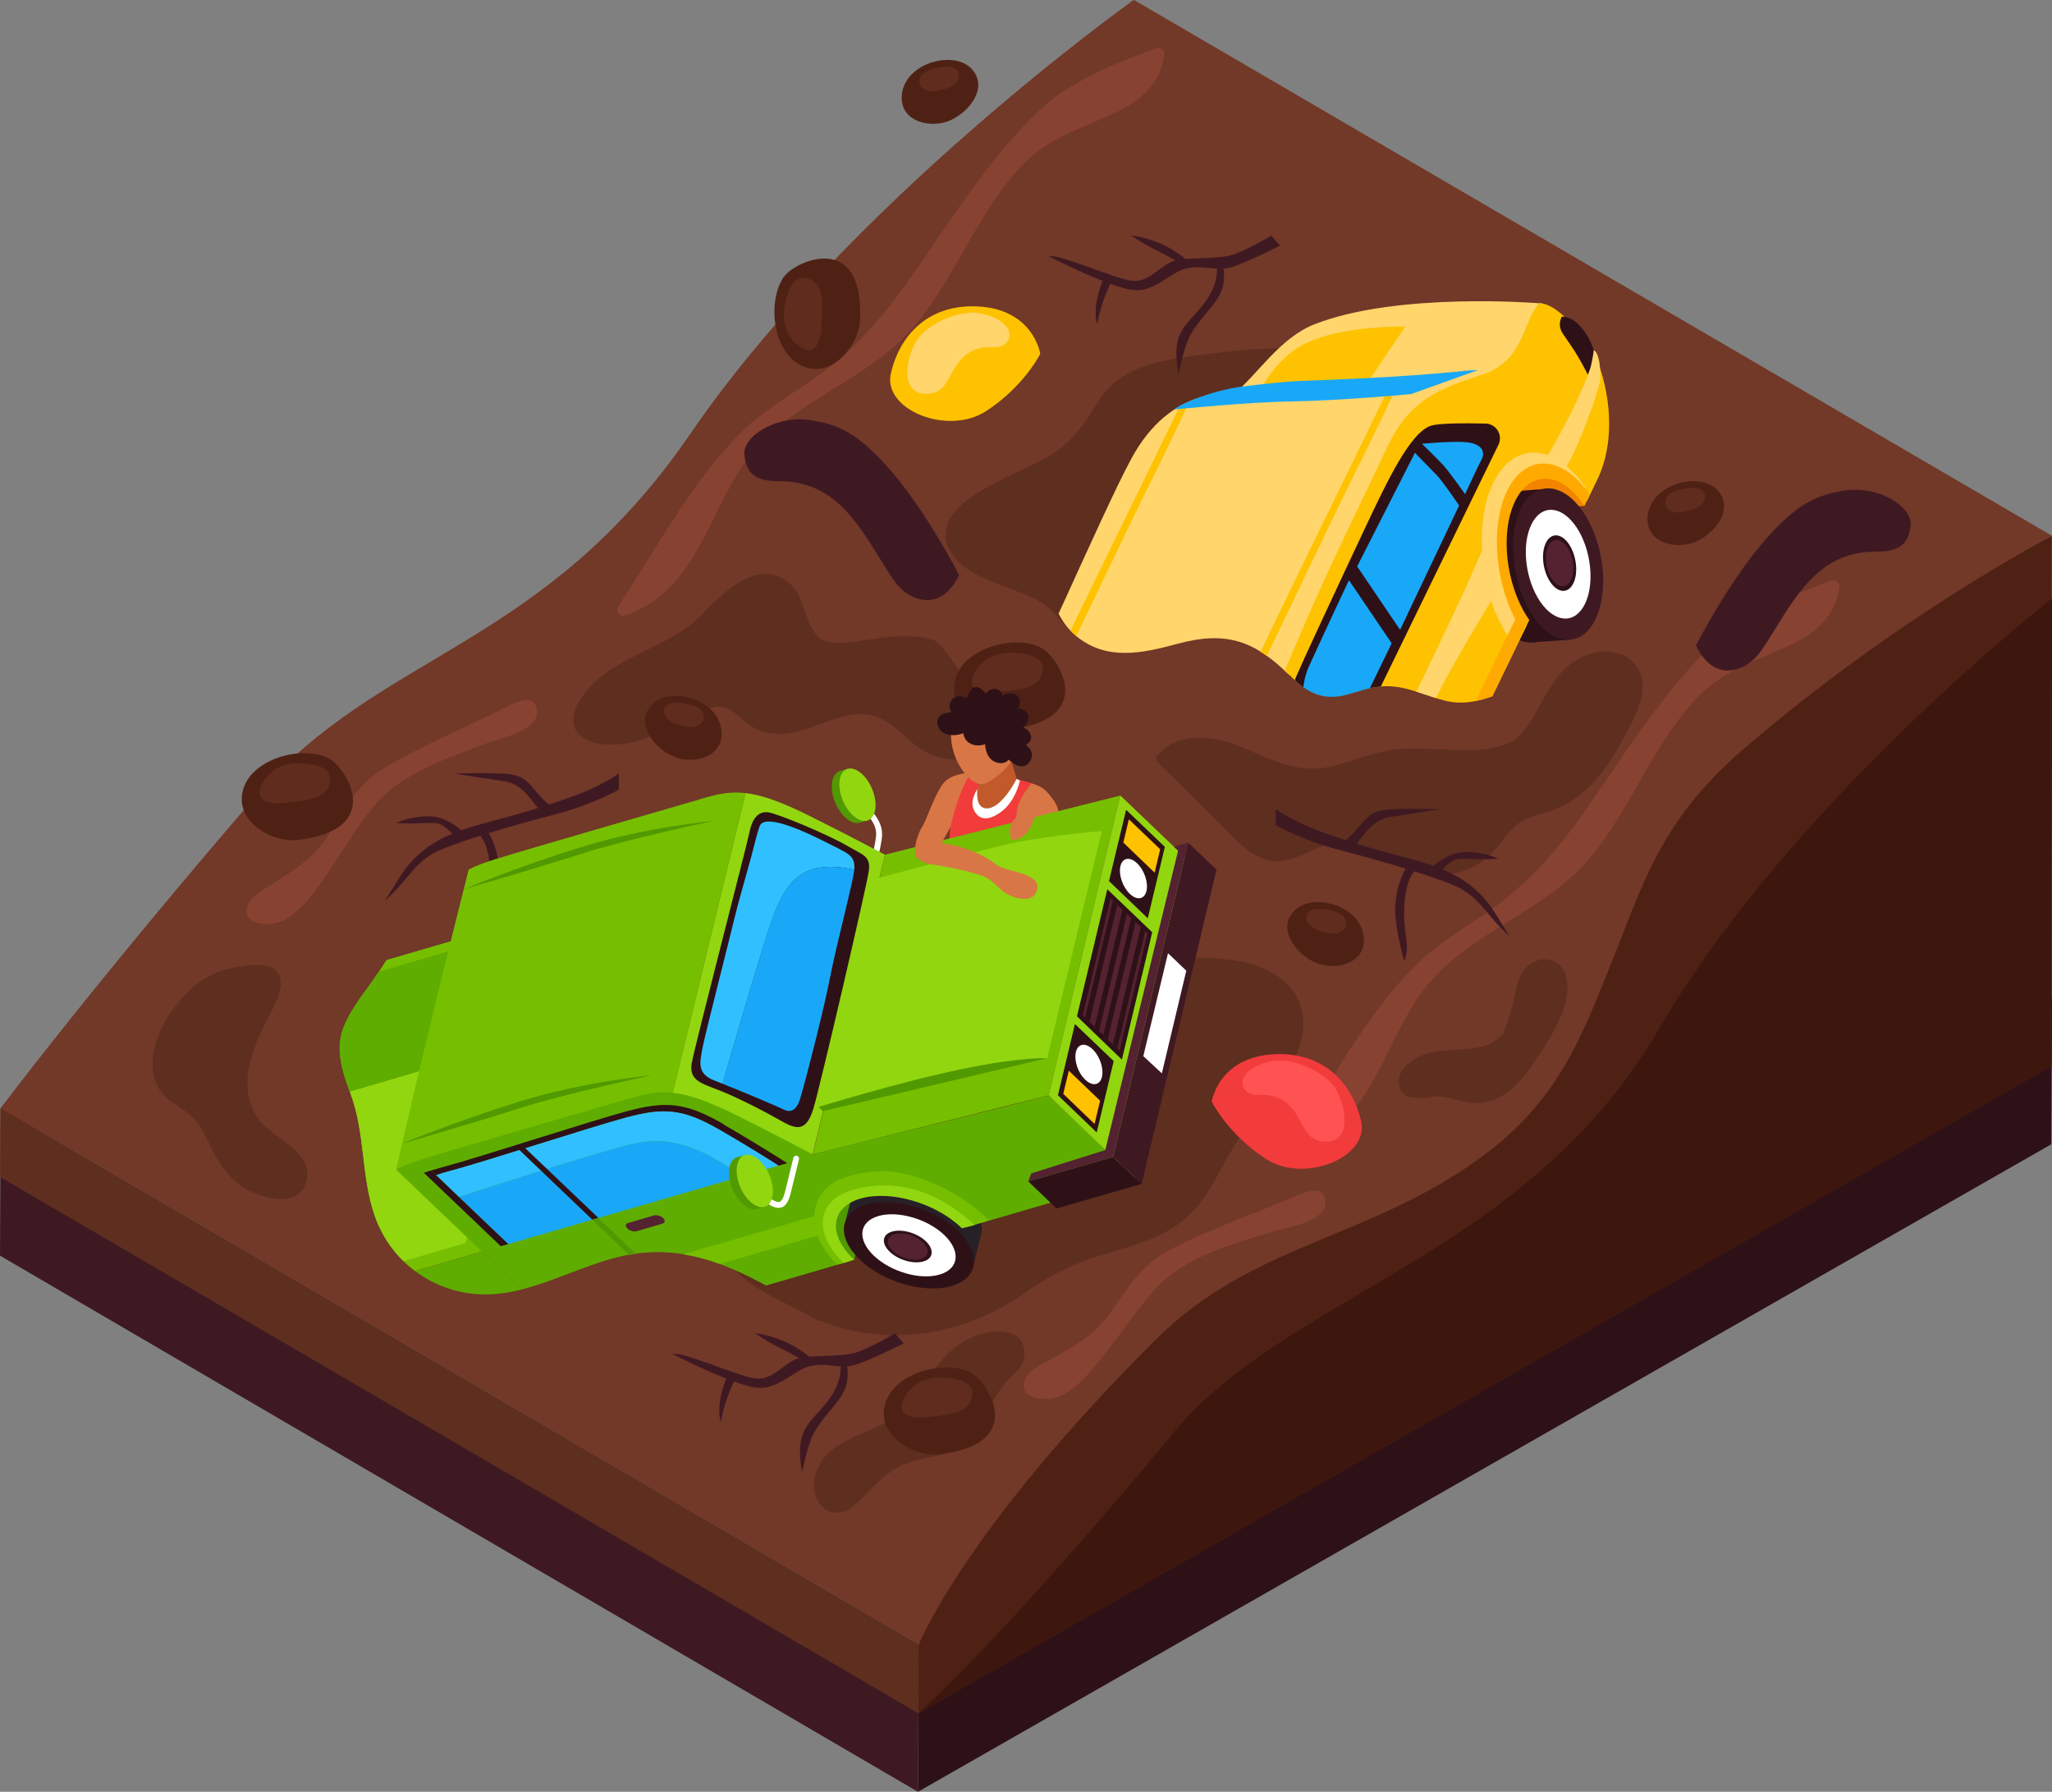 <?xml version="1.0" encoding="UTF-8"?>
<svg id="Layer_2" data-name="Layer 2" xmlns="http://www.w3.org/2000/svg" viewBox="0 0 170.45 148.82">
  <rect x="0" y="0" width="170.45" height="148.82" fill="#808080" stroke="none"/>
  <defs>
    <style>
      .cls-1 {
        fill: #ff5252;
      }

      .cls-1, .cls-2, .cls-3, .cls-4, .cls-5, .cls-6, .cls-7, .cls-8, .cls-9, .cls-10, .cls-11, .cls-12, .cls-13, .cls-14, .cls-15, .cls-16, .cls-17, .cls-18, .cls-19, .cls-20, .cls-21, .cls-22, .cls-23, .cls-24, .cls-25 {
        stroke-width: 0px;
      }

      .cls-2 {
        fill: #31c0ff;
      }

      .cls-3 {
        fill: #92d60f;
      }

      .cls-4 {
        fill: #5e2e1f;
      }

      .cls-5 {
        fill: #ffd56c;
      }

      .cls-6 {
        fill: #5fad00;
      }

      .cls-7 {
        fill: #19a8f7;
      }

      .cls-8 {
        fill: #3d160e;
      }

      .cls-9, .cls-16 {
        fill: #723828;
      }

      .cls-10 {
        fill: #3f1922;
      }

      .cls-11 {
        fill: #f28400;
      }

      .cls-12 {
        fill: #c1592b;
      }

      .cls-13 {
        fill: #4f2115;
      }

      .cls-14 {
        fill: #2e1117;
      }

      .cls-15 {
        fill: #542230;
      }

      .cls-16 {
        opacity: .5;
      }

      .cls-17 {
        fill: #874232;
      }

      .cls-18 {
        fill: #fff;
      }

      .cls-19 {
        fill: #d87745;
      }

      .cls-20 {
        fill: #282027;
      }

      .cls-21 {
        fill: #ffc200;
      }

      .cls-22 {
        fill: #76bf00;
      }

      .cls-23 {
        fill: #519900;
      }

      .cls-24 {
        fill: #fa0;
      }

      .cls-25 {
        fill: #f23b3b;
      }
    </style>
  </defs>
  <g id="Layer_1-2" data-name="Layer 1">
    <g>
      <g>
        <polygon class="cls-14" points="170.45 82.83 170.39 95.04 76.25 148.82 76.32 136.6 170.45 82.83"/>
        <polygon class="cls-10" points=".06 92.07 0 104.29 76.25 148.82 76.32 136.6 .06 92.07"/>
        <g>
          <path class="cls-13" d="M131.06,77.14c-12.32,17.88-31.81,17.54-42.14,29.52-13.51,15.68-12.61,29.94-12.61,29.94h0s-.03,5.7-.03,5.7l94.13-53.77.03-44s-18.68,2.55-39.39,32.61Z"/>
          <path class="cls-8" d="M137.79,85.48c-10.92,18.77-30.8,22.05-40.21,33.4-14.22,17.16-21.29,23.42-21.29,23.42l94.13-53.77.03-38.82s-21.64,16.83-32.66,35.77Z"/>
          <path class="cls-9" d="M94.2,0s-.01.02-.03.05v-.05s-23.68,16.82-36.82,36.02c-12.27,17.91-25.72,18.05-36.04,30.03C7.79,81.73.03,92.07.03,92.07h0s-.03,5.7-.03,5.7l4.97-2.84,71.35,41.66s3.71-9.43,19.72-25.36c8.07-8.03,17.76-8.28,27.16-15.24,6.23-4.61,8.14-9.82,10.43-15.46,2.84-7.02,4.16-12.25,11.17-18.29,12.92-11.15,25.66-17.73,25.66-17.73L94.2,0Z"/>
        </g>
        <polygon class="cls-4" points=".06 92.07 .03 97.77 76.29 142.3 76.32 136.6 .06 92.07"/>
      </g>
      <path class="cls-4" d="M116.03,31.29c-.09-.19-.3-.24-.48-.19-3.08-3.11-12.02-2.1-15.03-1.72-3.36.43-7.24.77-9.23,3.86-1.19,1.85-2.05,3.36-3.99,4.54-1.48.9-3.11,1.51-4.63,2.32-1.77.94-4.83,2.68-3.97,5.15,1.06,3.02,5.86,3.38,8.13,5.01,1.29.93,1.95,2.69,3.63,3.01,1.6.31,3.75-.7,5.23-1.19,1.62-.54,3.23-1.19,4.68-2.11,1.76-1.13,3-2.81,4.69-4.01,3.01-2.14,7.2-1.95,9.96-4.51,2.72-2.52,2.51-7.04,1.02-10.17Z"/>
      <path class="cls-17" d="M41.69,58.91c-3.21,1.58-6.6,2.99-9.67,4.82-2.49,1.49-3.4,3.52-4.91,5.86-1.1,1.69-2.58,2.6-4.24,3.67-.66.43-1.91,1.07-2.24,1.84-.74,1.76,1.74,1.85,2.73,1.44,2.62-1.09,4.87-6.07,7.58-9.45,2.25-2.81,6.19-4.12,9.55-5.37,1.05-.39,4.3-1.04,4.11-2.69-.2-1.7-2.13-.51-2.92-.12Z"/>
      <path class="cls-17" d="M107.18,99.53c-3.3,1.39-6.76,2.59-9.94,4.24-2.58,1.33-3.6,3.32-5.25,5.56-1.2,1.62-2.73,2.44-4.45,3.42-.69.39-1.97.95-2.34,1.71-.85,1.71,1.63,1.95,2.64,1.59,2.68-.94,5.22-5.77,8.13-8.99,2.41-2.67,6.43-3.74,9.86-4.79,1.07-.33,4.36-.78,4.27-2.44-.09-1.71-2.1-.64-2.9-.3Z"/>
      <path class="cls-17" d="M95.95,4.03c-.37.23-6.15,1.95-9.35,4.89-5.34,4.91-9.46,12.48-12.93,16.78-1.83,2.27-3.88,4.26-6.29,5.91-2.07,1.41-4.24,2.69-6.01,4.49-4.02,4.08-6.88,9.53-10.03,14.28-.24.36.16.88.57.74,6.19-2.06,6.91-9.04,10.6-13.54,3.71-4.51,9.82-6.09,13.56-10.62,3.31-4.01,5.07-9.1,8.58-12.96,2.3-2.53,5.05-3.27,8.04-4.66,2.12-.98,3.75-2.46,4.03-4.86.05-.4-.47-.63-.78-.45Z"/>
      <path class="cls-17" d="M152.02,48.25c-.37.23-6.15,1.95-9.35,4.89-5.34,4.91-9.46,12.48-12.93,16.78-1.83,2.27-3.88,4.26-6.29,5.91-2.07,1.41-4.24,2.69-6.01,4.49-4.02,4.08-6.88,9.53-10.03,14.28-.24.36.16.88.57.74,6.19-2.06,6.91-9.04,10.6-13.54,3.71-4.51,9.82-6.09,13.56-10.62,3.31-4.01,5.07-9.1,8.58-12.96,2.3-2.53,5.05-3.27,8.04-4.66,2.12-.98,3.75-2.46,4.03-4.86.05-.4-.47-.63-.78-.45Z"/>
      <g>
        <path class="cls-10" d="M51.4,64.25s-1.26.92-3.49,1.77c-2.68,1.03-6.49,2.04-7.63,2.34-2.51.65-4.16,1.41-5.45,2.56-1.56,1.4-1.92,2.59-2.87,3.87,1.88-1.52,2.41-3.28,4.66-4.22,2.25-.94,6.35-2.11,9.49-2.93,3.14-.82,5.3-2.06,5.3-2.06v-1.33Z"/>
        <path class="cls-10" d="M32.91,68.35c1.01.1,2.2,0,3.1,0s1.35.77,1.86,1.16c.51.39.85,0,.68-.29-.17-.3-1.24-1.13-2.25-1.35-1.01-.23-2.65.11-3.38.48Z"/>
        <path class="cls-10" d="M39.67,69.22s.62.34.91,1.86c.28,1.52.14,2.81-.06,4.28-.1.76.19,1.52.19,1.52,0,0,.3-.9.56-2.37.26-1.47.31-2.23,0-3.61-.31-1.38-.98-2.17-.98-2.17l-.62.48Z"/>
        <path class="cls-10" d="M37.76,64.25s2.82.45,4.2.65c1.47.21,2.36,1.83,2.79,2.3.43.47.73,0,.73,0h.68s-.34-.07-1.29-1.07-1.13-1.77-3-1.87c-1.87-.1-4.1,0-4.1,0Z"/>
      </g>
      <g>
        <path class="cls-11" d="M131.61,42.02l-8.85.59s-.36-2.91,2.86-4c3.22-1.09,5.4-1.19,5.4-1.19l.59,4.6Z"/>
        <path class="cls-5" d="M127.87,25.19s-11.76-.98-18.7,1.75c-2.89,1.14-4.74,4.21-6.71,5.81l-.76,3.71,22.92-1.04,4.23-8.02c.37-.78-.11-2.27-.97-2.21Z"/>
        <path class="cls-5" d="M89.35,52.79c2.55,2.14,5.55,1.47,8.47.68,4.03-1.09,6.37-.26,9.24,2.57.74-2.11,2.65-7.34,4.59-11.18,2.48-4.91,7.46-12.54,7.46-12.54l-16.65.43s-5.11-.93-8.5,5.37c-1.24,2.3-3.23,6.71-6.03,12.85.35.68.81,1.31,1.42,1.82Z"/>
        <path class="cls-21" d="M89.35,52.79s.03.02.05.04c2.35-4.9,5.3-11.05,6.04-12.52,1.57-3.1,3.16-6.53,3.16-6.53l-.73.22s-3.93,8.11-6.97,14.31c-.72,1.46-1.38,2.83-1.97,4.06.14.14.27.29.43.42Z"/>
        <path class="cls-21" d="M105.23,54.48c2.38-4.98,6.5-13.58,7.4-15.35,1.57-3.1,3.16-6.53,3.16-6.53l-.73.22s-3.93,8.11-6.97,14.31c-1.35,2.76-2.51,5.17-3.37,7.01.17.11.35.22.52.35Z"/>
        <path class="cls-5" d="M116.94,32.6l3.75-1.69,4.64-.44s-7.19,3.62-8.04,3.8c-.85.18-.35-1.67-.35-1.67Z"/>
        <g>
          <path class="cls-14" d="M128.42,42.77c1.71,2.53,2.17,6.51,1.01,8.89-1.15,2.38-3.48,2.26-5.19-.27-1.71-2.53-2.17-6.51-1.01-8.89,1.16-2.38,3.48-2.26,5.19.27Z"/>
          <polygon class="cls-14" points="127.44 53.34 130.54 53.12 128.14 40.62 124.93 40.87 127.44 53.34"/>
          <path class="cls-10" d="M131.52,42.54c1.71,2.53,2.17,6.51,1.01,8.89-1.15,2.38-3.48,2.26-5.19-.27-1.71-2.53-2.17-6.51-1.01-8.89,1.15-2.38,3.48-2.26,5.19.27Z"/>
          <path class="cls-18" d="M130.93,43.76c1.23,1.82,1.56,4.68.73,6.39-.83,1.71-2.5,1.62-3.73-.19-1.23-1.82-1.56-4.68-.73-6.39.83-1.71,2.5-1.62,3.73.19Z"/>
          <path class="cls-14" d="M130.32,45.19c.63.93.8,2.39.37,3.26-.42.87-1.28.83-1.91-.1s-.8-2.39-.37-3.26c.42-.87,1.28-.83,1.91.1Z"/>
          <path class="cls-15" d="M130.19,45.45c.52.77.66,1.99.31,2.72s-1.06.69-1.59-.08c-.52-.77-.66-1.99-.31-2.72.35-.73,1.06-.69,1.59.08Z"/>
        </g>
        <g>
          <path class="cls-21" d="M132.69,30.04c-.5-1.27-3.06-4.87-4.82-4.85-1.31,1.29-1.18,4.4-4.22,5.73-.85.37-3.75,1.06-5.56,2.48-1.92,1.51-2.53,3.02-3.61,5.33-.86,1.83-4.02,8.21-6.23,13.39-.61,1.43-1.14,2.6-1.53,3.59.12.11.23.21.36.33.76.75,1.54,1.44,2.6,1.72,1.44.38,2.67-.25,4.02-.58,2.44-.6,3.99.39,6.27,1,1.4.37,2.72.11,4-.35.98-2.03,1.94-4.01,2.84-5.87-.49-.96-1.95-4.13-2.03-5.3-.16-2.34.74-6.34,1.91-6.97,3.74-2.03,4.79,2.64,5.16,1.87.52-1.07.81-1.68.81-1.68,1.68-3.45.94-7.55.05-9.84Z"/>
          <path class="cls-5" d="M117.63,57.44c.53.17,1.07.36,1.65.54.2-.4.38-.77.54-1.07.96-1.92,4.06-7.04,4.06-7.04.14.74.69,1.86,1.61,3.38.08-.16.16-.32.24-.49.04-.09.16-.33.34-.7-.02-.04.4-.64.38-.67-.83-1.23-1.43-2.69-1.75-4.18l.11-.22v-3.05s.7-3.13.7-3.13c.18-.41-.22.3-.89,1.67.13-.58.31-1.13.55-1.64,1.41-2.91,4.06-2.72,6.16.38,0,0,0,0,0,0,.12-.24.24-.49.36-.74-2.54-3.7-5.96-3.87-7.66-.36-.75,1.54-1.04,3.54-.92,5.61-.27.61-.56,1.25-.84,1.92-.69,1.62-2.56,5.54-4.62,9.81Z"/>
        </g>
        <path class="cls-21" d="M104.6,32.67s1.28-3.19,4.44-4.42c3.16-1.23,7.69-1.13,7.69-1.13l-3.46,5.15-8.66.4Z"/>
        <path class="cls-24" d="M125.19,40.77c-1.53,3.15-.94,8.42,1.33,11.78.07-.15.14-.29.21-.44.04-.08.14-.3.3-.63-.02-.03-.05-.06-.07-.09-1.88-2.78-2.38-7.14-1.11-9.76,1.27-2.61,3.82-2.48,5.7.3.02.03.04.06.06.09.15-.3.3-.62.45-.93-2.27-3.32-5.34-3.47-6.87-.32Z"/>
        <path class="cls-14" d="M109.67,57.76c1.44.38,2.67-.25,4.02-.58.35-.09.69-.13,1.01-.16l9.77-20.08c.39-.8-.18-1.74-1.07-1.76-1.65-.04-3.88-.04-4.54.18-1.71.57-3.55,4.41-5.6,8.77-2.77,5.9-5.03,10.75-5.65,12.2-.02.05-.03.11-.05.17.61.56,1.27,1.04,2.11,1.26Z"/>
        <path class="cls-7" d="M97.56,34s6.38-.61,9.41-.65c4.51-.07,10.25-.62,10.25-.62l5.57-2c-1.82.09,0,0-3.45.29-4.92.42-10.48.58-11.38.62-1.23.05-3.51.31-4.73.46-2.47.31-5.16,1.43-5.68,1.9Z"/>
        <path class="cls-24" d="M123.95,57.83l3.04-6.27-.83-.73-3.58,7.39c.46-.09.92-.23,1.37-.39Z"/>
        <path class="cls-7" d="M109.67,57.76c1.44.38,2.67-.25,4.02-.58.03,0,.07,0,.1-.02l1.81-3.73-3.55-5.24s-2.13,4.53-3.34,7.2c-.25.55-.38,1.14-.45,1.69.42.3.88.54,1.41.68Z"/>
        <path class="cls-7" d="M112.73,47.04l3.57,5.27,4.9-10.32s-1.35-2.01-1.86-2.53c-.45-.46-1.81-1.85-1.81-1.85l-4.8,9.44Z"/>
        <path class="cls-7" d="M118.13,36.87s1.31,1.28,1.75,1.76c.44.47,1.82,2.41,1.82,2.41,0,0,1.09-2.37,1.37-2.88.28-.51.2-1.36-1.5-1.45-1.26-.06-3.45.15-3.45.15Z"/>
        <path class="cls-14" d="M129.73,26.3l-.06.14c-.17.4-.12.87.12,1.23l.81,1.19c.69,1.02,1.3,2.28,1.3,2.28l.64-1.45s-.23-1.54-1.41-2.73c-.7-.71-1.41-.66-1.41-.66Z"/>
        <path class="cls-5" d="M128.45,38.01s2.39-3.89,3.6-7.28c.2-.55.34-1.66.34-1.66,0,0,.6.24.53,2.45-.03.75-1.95,6.06-2.84,7.24-1.39-.89-1.62-.75-1.62-.75Z"/>
      </g>
      <path class="cls-4" d="M135.57,54.91c-1.37-1.24-3.58-.89-4.96.12-2.26,1.66-2.81,4.72-4.78,6.45-2.85,1.49-6.37.46-9.7.75-1.8.16-3.42.86-5.14,1.34-2.91.81-5.06-.32-7.67-1.44-2.36-1.02-5.25-1.5-7.17.58-.15.17-.17.44,0,.6,1.71,1.66,3.41,3.33,5.11,5,1.06,1.04,2.19,2.46,3.64,3,.97.36,1.84.23,2.79-.12,2.18-.8,3.48-2.02,5.87-.78,2.5,1.29,4.78,2.8,7.75,2,1.16-.31,2.04-.94,2.84-1.81.75-.81,1.19-1.75,2.18-2.34.86-.52,1.92-.68,2.85-1.05,2.56-1.01,4.18-3.19,5.47-5.53,1-1.83,2.94-4.91.9-6.75Z"/>
      <path class="cls-4" d="M130.1,81.17c-.35-1.43-1.77-1.94-2.98-1.1-.86.6-1.08,1.52-1.28,2.5-.25,1.23-.56,2.25-.98,3.28-.16.19-.39.4-.74.64-.8.55-1.88.59-2.81.67-.91.09-1.86.09-2.75.34-1.13.33-2.79,1.4-2.28,2.84.26.74.68.78,1.41.83,1.67.12.98-.34,2.75.04.66.14,1.29.37,1.97.4,2.26.1,3.81-1.56,4.98-3.31,1.23-1.83,3.28-4.79,2.71-7.14Z"/>
      <path class="cls-4" d="M106.53,81.39c-1.25-1.04-2.87-1.5-4.46-1.69-1.42-.17-2.86-.12-4.28-.29-1.82-.21-3.51-.82-5.26-1.3-8.92-2.42-18.58,3.7-24.5,9.96-3.3,3.48-6.01,7.63-7.65,12.15-2.09,5.78,3.57,7.11,7.52,9.43.1.06.21.07.31.06,5.34,2.22,11.83,1.22,16.67-2.17,2.1-1.47,4.15-2.57,6.62-3.31,2.12-.64,4.34-1.17,6.19-2.43,1.57-1.07,2.61-2.6,3.49-4.25,1.4-2.64,2.78-4.78,4.7-7.09,2.18-2.62,3.75-6.47.64-9.06Z"/>
      <path class="cls-4" d="M81.65,110.75c-2.33.63-3.86,2.53-5.09,4.52-.97,1.05-1.68,2.24-3.14,2.98-2.03,1.03-4.74,1.57-5.61,4-.47,1.32-.07,3.25,1.58,3.38.81.06,1.4-.41,1.95-.94,1.42-1.37,2.33-2.67,4.36-3.29,2.23-.68,4.31-.4,5.63-2.65.82-1.41,1.15-2.76,2.27-4,.65-.72,1.52-1.27,1.5-2.38-.02-1.89-2.04-1.98-3.46-1.6Z"/>
      <path class="cls-4" d="M21.7,93.24c-2.36-2.83-.6-6.54.89-9.33,2.85-5.36-3.51-3.44-3.54-3.43-3.98.53-8.93,8.05-4.87,10.97.93.67,1.77,1.08,2.43,2.08.45.69.75,1.46,1.14,2.18.67,1.26,1.48,2.38,2.76,3.08,1.45.81,4.39,1.56,4.93-.67.6-2.48-2.53-3.45-3.74-4.9Z"/>
      <path class="cls-4" d="M82.77,57.1c-.33,0-.64.22-.94.22-1.15.03-1.44-.81-2.07-1.54-.48-.56-1.53-2.42-2.27-2.64-3.59-1.1-8.13,1.28-9.59-.32-1.14-1.25-1.03-3.21-2.27-4.32-2.6-2.32-5.61.77-7.3,2.53-2.84,2.98-7.74,3.42-10.04,6.94-1.88,2.87.51,4.17,3.34,3.83,1.58-.18,3.01-.85,4.41-1.56,1.19-.6,2.84-1.86,4.16-1.47,1,.3,1.5,1.2,2.45,1.69,3.93,2.04,7.61-3.06,11.31-.31,1.31.97,2.27,2.22,3.89,2.7,1.45.42,3.09.24,4.42-.48,1.2-.64,2.5-1.88,2.4-3.36-.07-1.03-.85-1.93-1.91-1.94Z"/>
      <g>
        <path class="cls-10" d="M87.16,21.3s2.86,1.5,5.23,2.33c2.36.83,2.84.58,5.16-.9,1.74-1.11,3.29-.08,4.72-.53,1.43-.45,4.06-1.8,4.06-1.8l-.74-.83s-1.44.9-2.94,1.5c-1.5.6-4.31.17-5.43.72-1.11.55-1.86,1.68-3.22,1.53-1.35-.15-6.01-2.25-6.84-2.03Z"/>
        <g>
          <path class="cls-10" d="M91.15,26.93s-.32-.71,0-2.18c.32-1.47.78-2.03.78-2.03l.46.53s-.94,1.73-1.24,3.68Z"/>
          <path class="cls-10" d="M94,19.57s.86.65,2.31,1.35c1.45.7,2,1.2,2,1.2h.87s-1.05-1.05-2.44-1.73c-1.39-.68-2.74-.83-2.74-.83Z"/>
          <path class="cls-10" d="M101.07,22.12s.23,1.2-.79,2.71c-1.02,1.5-1.78,1.79-2.31,3.05-.53,1.28-.07,3.19-.07,3.19,0,0,.36-1.98.9-3.08.77-1.55,2.33-2.74,2.71-3.96s0-2.23,0-2.23l-.45.33Z"/>
        </g>
      </g>
      <g>
        <path class="cls-10" d="M55.9,112.47s2.86,1.5,5.23,2.33c2.36.83,2.84.58,5.16-.9,1.74-1.11,3.29-.08,4.72-.53,1.43-.45,4.06-1.8,4.06-1.8l-.74-.83s-1.44.9-2.94,1.5c-1.5.6-4.31.17-5.43.72s-1.86,1.68-3.22,1.53c-1.35-.15-6.01-2.25-6.84-2.03Z"/>
        <g>
          <path class="cls-10" d="M59.89,118.1s-.32-.71,0-2.18c.32-1.47.78-2.03.78-2.03l.46.53s-.94,1.73-1.24,3.68Z"/>
          <path class="cls-10" d="M62.74,110.74s.86.65,2.31,1.35c1.45.7,2,1.2,2,1.2h.87s-1.05-1.05-2.44-1.73c-1.39-.68-2.74-.83-2.74-.83Z"/>
          <path class="cls-10" d="M69.81,113.29s.23,1.2-.79,2.71c-1.02,1.5-1.78,1.79-2.31,3.05-.53,1.28-.07,3.19-.07,3.19,0,0,.36-1.97.9-3.08.77-1.55,2.33-2.74,2.71-3.96.38-1.22,0-2.23,0-2.23l-.45.33Z"/>
        </g>
      </g>
      <g>
        <path class="cls-10" d="M105.98,67.21s1.26.91,3.49,1.77c2.68,1.03,6.49,2.04,7.63,2.34,2.51.65,4.16,1.41,5.45,2.56,1.56,1.4,1.92,2.59,2.87,3.87-1.88-1.52-2.41-3.28-4.66-4.22-2.25-.94-6.35-2.11-9.49-2.93-3.14-.82-5.3-2.06-5.3-2.06v-1.33Z"/>
        <path class="cls-10" d="M124.47,71.32c-1.01.1-2.2,0-3.1,0s-1.35.77-1.86,1.16c-.51.39-.85,0-.68-.29.17-.3,1.24-1.13,2.25-1.35,1.01-.23,2.65.11,3.38.49Z"/>
        <path class="cls-10" d="M117.7,72.18s-.62.34-.91,1.86c-.28,1.52-.14,2.81.06,4.28.1.76-.19,1.52-.19,1.52,0,0-.3-.9-.56-2.37-.26-1.47-.31-2.23,0-3.61.31-1.38.98-2.17.98-2.17l.62.48Z"/>
        <path class="cls-10" d="M119.62,67.21s-2.82.45-4.2.65c-1.47.21-2.36,1.83-2.79,2.3-.43.47-.73,0-.73,0h-.68s.34-.07,1.29-1.07c.96-1.01,1.13-1.77,3-1.87,1.87-.1,4.1,0,4.1,0Z"/>
      </g>
      <path class="cls-10" d="M79.67,47.77s-2.53-4.97-5.51-8.49-4.73-4-6.59-4.35c-2.99-.56-5.85,1.27-5.74,2.8.13,1.72,1.11,2.23,2.74,2.23,1.64,0,3.71.31,5.74,2.51s3.36,5.3,4.54,6.43c1.18,1.13,3.43,1.74,4.81-1.13Z"/>
      <path class="cls-10" d="M140.87,53.62s2.53-4.97,5.51-8.49,4.73-4,6.59-4.35c2.99-.56,5.85,1.27,5.74,2.8-.13,1.72-1.11,2.23-2.74,2.23-1.64,0-3.71.31-5.74,2.51-2.03,2.2-3.36,5.3-4.54,6.43s-3.43,1.74-4.81-1.13Z"/>
      <g>
        <path class="cls-21" d="M86.41,29.39s-.59-3.95-5.65-3.95c-3.82,0-6.06,2.53-6.76,5.56-.7,3.03,4.7,5.2,7.87,3.17s4.54-4.78,4.54-4.78Z"/>
        <path class="cls-5" d="M81.58,26.06c-1.77-.44-4.34.77-5.3,2.02-.99,1.29-1.77,5.02,1.04,4.6,1.08-.16,1.41-1.15,1.89-1.97.68-1.16,1.53-1.84,2.89-1.88.45-.01.89.07,1.3-.2.87-.58.62-2.02-1.83-2.57Z"/>
      </g>
      <g>
        <path class="cls-25" d="M100.65,91.5s.59-3.95,5.65-3.95c3.82,0,6.06,2.53,6.76,5.56.7,3.03-4.7,5.2-7.87,3.17-3.17-2.03-4.54-4.78-4.54-4.78Z"/>
        <path class="cls-1" d="M105.48,88.17c1.77-.44,4.34.77,5.3,2.02.99,1.29,1.77,5.02-1.04,4.6-1.08-.16-1.41-1.15-1.89-1.97-.68-1.16-1.53-1.84-2.89-1.88-.45-.01-.89.07-1.3-.2-.87-.58-.62-2.02,1.83-2.57Z"/>
      </g>
      <g>
        <path class="cls-13" d="M80.7,5.71c-1.51-1.63-5.81-.43-5.8,2.43,0,2.02,2.5,2.57,4.09,1.83,1.52-.7,3.16-2.7,1.71-4.26Z"/>
        <path class="cls-16" d="M76.5,6.31c-.39.68.18,1.27.87,1.27.62,0,1.99-.3,2.23-1,.56-1.61-2.68-1.03-3.11-.28Z"/>
      </g>
      <g>
        <path class="cls-13" d="M142.65,40.7c-1.51-1.63-5.81-.43-5.8,2.43,0,2.02,2.5,2.57,4.09,1.83,1.52-.7,3.16-2.7,1.71-4.26Z"/>
        <path class="cls-16" d="M138.46,41.29c-.39.68.18,1.27.87,1.27.62,0,1.99-.3,2.23-1,.56-1.61-2.68-1.03-3.11-.28Z"/>
      </g>
      <g>
        <path class="cls-13" d="M107.49,75.66c1.51-1.63,5.81-.43,5.8,2.43,0,2.02-2.5,2.57-4.09,1.83-1.52-.7-3.16-2.7-1.71-4.26Z"/>
        <path class="cls-16" d="M111.68,76.26c.39.68-.18,1.27-.87,1.27-.62,0-1.99-.3-2.23-1-.56-1.61,2.68-1.03,3.11-.28Z"/>
      </g>
      <g>
        <path class="cls-13" d="M54.14,58.53c1.51-1.63,5.81-.43,5.8,2.43,0,2.02-2.5,2.57-4.09,1.83-1.52-.7-3.16-2.7-1.71-4.26Z"/>
        <path class="cls-16" d="M58.33,59.12c.39.68-.18,1.27-.87,1.27-.62,0-1.99-.3-2.23-1-.56-1.61,2.68-1.03,3.11-.28Z"/>
      </g>
      <g>
        <path class="cls-13" d="M65.15,22.93c-1.39,1.94-1.03,5.98,1.16,7.29,2.57,1.54,5.03-1.43,5.13-3.63.34-7.48-5.38-4.91-6.28-3.65Z"/>
        <path class="cls-16" d="M66.67,23.06c-.26-.02-1.1.21-1.49,2.38-.24,1.35.18,2.64,1.31,3.38,1.39.9,1.73-.84,1.76-1.86.04-1.38.39-3.78-1.58-3.9Z"/>
      </g>
      <g>
        <path class="cls-13" d="M27.31,62.98c-2.14-1.07-6.07-.06-7.01,2.3-1.11,2.78,2.21,4.74,4.4,4.49,7.44-.86,3.99-6.09,2.61-6.78Z"/>
        <path class="cls-16" d="M27.42,64.5c-.02-.26-.38-1.06-2.58-1.1-1.38-.03-2.58.6-3.13,1.83-.67,1.51,1.1,1.58,2.11,1.44,1.37-.18,3.79-.21,3.6-2.18Z"/>
      </g>
      <g>
        <path class="cls-13" d="M86.47,53.79c-2.14-1.07-6.07-.06-7.01,2.3-1.11,2.78,2.21,4.74,4.4,4.49,7.44-.86,3.99-6.09,2.61-6.78Z"/>
        <path class="cls-16" d="M86.59,55.31c-.02-.25-.38-1.06-2.58-1.1-1.38-.03-2.58.6-3.13,1.83-.67,1.51,1.1,1.58,2.11,1.44,1.37-.18,3.79-.21,3.6-2.18Z"/>
      </g>
      <g>
        <path class="cls-13" d="M80.64,114c-2.14-1.07-6.07-.06-7.01,2.3-1.11,2.78,2.21,4.74,4.4,4.49,7.44-.86,3.99-6.09,2.61-6.78Z"/>
        <path class="cls-16" d="M80.75,115.52c-.03-.25-.38-1.06-2.58-1.1-1.38-.03-2.58.6-3.13,1.83-.67,1.51,1.1,1.58,2.11,1.44,1.37-.18,3.79-.21,3.6-2.18Z"/>
      </g>
      <g>
        <path class="cls-19" d="M86.9,65.7c-.83-.89-3.44-1-4.08-1.14-.3-.06-1.37-.24-2.44-.41-.06.92-.36,1.67-.61,2.57-.21.75-.11,1.29.05,2.07.04.21.06.42.07.63,1.84,1.07,5.08.58,6.56-.37,1.44-.92,2.19-1.48.44-3.36Z"/>
        <path class="cls-25" d="M85.69,65.06s-1.03,1.14-1.22,2.22c-.19,1.08.43,2.47.43,2.47,0,0-.91,3.14-2.31,3.04-1.39-.1-2.82,2.35-3.52-1.66-.85-3.17,1.41-7.1,1.9-7.21.48-.12,4.72,1.14,4.72,1.14Z"/>
        <g>
          <path class="cls-12" d="M81.47,64.22l-.41,1.99s.29,2.47,2.27.75c1.16-1,1.21-1.99,1.21-1.99l-.84-2.84-2.23,2.09Z"/>
          <path class="cls-19" d="M83.52,58.36c-1-.78-3.39-1.06-4.3,1.4-.95,2.58,1.35,5.85,2.61,5.32.7-.3,2.19-1.37,2.62-2.73.49-1.53-.16-3.37-.94-3.98Z"/>
        </g>
        <path class="cls-14" d="M85.21,61.86c.69-.34.54-1.11-.23-1.45.75-.57.52-1.53-.42-1.57.54-.94-.41-1.61-1.3-1.05-.02-.22-.15-.42-.41-.54-.21-.1-.8-.02-.95.41-.27-.41-.57-.61-.84-.59-.55.06-.6.69-.78.91-.32-.19-1.11-.32-1.34.38-.11.35-.02.59.08.8-.68.02-1.37.31-1.1,1.15.27.83,1.34.88,2.1.59.1.86.98,1.2,1.81.91.02.7.35,1.43,1.12,1.56.38.06.67-.06.83-.28.52.51,1.31.88,1.78.13.35-.55.08-1.02-.34-1.34Z"/>
        <path class="cls-18" d="M84.46,64.7l.26.13s-.33,1.65-1.5,2.55c-1.17.9-2,.71-2.36-.2-.3-.76.33-1.65.33-1.65,0,0-.27,1.77.93,1.6,1.2-.17,2.33-2.44,2.33-2.44Z"/>
      </g>
      <g>
        <path class="cls-6" d="M30.32,82.34c-2.26,3.14-2.66,4.43-1.38,8.01l4.01-1.19-2.36-3.57,5.67-2.74,7.19,3.28,11.67-3.39-7.79-7.44-15.22,4.44c-.6.95-1.24,1.84-1.79,2.61Z"/>
        <path class="cls-22" d="M30.32,82.34c-2.35,3.26-2.69,4.52-1.22,8.45,1.27,3.38.87,6.94,2.05,10.26.66,1.85,1.83,3.4,3.32,4.52l5.56-1.62,3.38-27.51-11.3,3.3c-.6.95-1.24,1.84-1.79,2.61Z"/>
        <g>
          <path class="cls-23" d="M30.32,82.34c-2.33,3.23-2.68,4.5-1.27,8.32l19.49-5.7,2.56-9.98-19.65,5.75c-.39.58-.78,1.12-1.14,1.62Z"/>
          <path class="cls-3" d="M29.1,90.79c1.27,3.38.87,6.94,2.05,10.26.51,1.43,1.33,2.69,2.37,3.7l5.16-1.52,4.28-16.67-13.91,4.09s.03.09.05.13Z"/>
        </g>
        <path class="cls-6" d="M30.32,82.34c-2.33,3.23-2.68,4.5-1.27,8.32l16.7-4.89-.06-9.21-14.23,4.17c-.39.58-.78,1.12-1.14,1.62Z"/>
        <path class="cls-18" d="M71.78,75.38s.05-.06.06-.1c.05-.16,1.18-3.87,1.41-5.67.18-1.4-.85-2.33-1.94-3.32-.21-.19-.42-.38-.63-.58-.1-.09-.25-.09-.34,0-.09.1-.09.25,0,.34.21.2.43.4.64.59,1.08.98,1.93,1.75,1.78,2.9-.22,1.76-1.38,5.55-1.39,5.59-.04.13.03.26.16.3.09.03.19,0,.25-.06Z"/>
        <g>
          <g>
            <path class="cls-23" d="M70.96,104.64l2.04-8.66s-2.84-.84-4.46,2.18c-1.62,3.02-2.09,5.18-2.09,5.18l4.51,1.3Z"/>
            <g>
              <path class="cls-20" d="M72.08,101.95c1.96,1.87,5.37,2.84,7.62,2.18,2.25-.66,2.48-2.71.52-4.58-1.96-1.87-5.37-2.84-7.62-2.18-2.25.66-2.48,2.71-.52,4.58Z"/>
              <polygon class="cls-20" points="81.46 102.65 80.81 105.32 70.24 101.4 70.93 98.63 81.46 102.65"/>
              <path class="cls-14" d="M71.43,104.63c1.96,1.87,5.37,2.84,7.62,2.18,2.25-.66,2.48-2.71.52-4.58-1.96-1.87-5.37-2.84-7.62-2.18-2.25.66-2.48,2.71-.52,4.58Z"/>
              <path class="cls-18" d="M72.58,104.29c1.41,1.34,3.86,2.05,5.47,1.57,1.62-.47,1.78-1.95.38-3.29-1.41-1.34-3.86-2.04-5.47-1.57-1.62.47-1.78,1.95-.38,3.29Z"/>
              <path class="cls-14" d="M73.91,103.97c.72.69,1.97,1.04,2.8.8.83-.24.91-.99.19-1.68-.72-.69-1.97-1.04-2.8-.8-.83.24-.91.99-.19,1.68Z"/>
              <path class="cls-15" d="M74.16,103.9c.6.57,1.64.87,2.33.67s.76-.83.16-1.4c-.6-.57-1.64-.87-2.33-.67-.69.2-.76.83-.16,1.4Z"/>
            </g>
            <g>
              <g>
                <path class="cls-3" d="M73.5,70.98c-1.49-.79-3.65-1.91-6.25-3.21-2.42-1.21-4.01-1.75-5.32-1.9l-2.31,9.49-2.47,10.16-1.96,8.05,11.87,4.14,3.92-16.23,2.54-10.51s-.02,0-.03,0Z"/>
                <path class="cls-22" d="M58.13,66.39c-2.66.78-14.15,4.09-17.05,4.99-.95.3-1.65.57-2.15.84-3.8,15.02-6.02,24.92-6.02,24.92l21.98-2.31,2.26-9.31,4.78-19.65c-1.38-.16-2.44.11-3.8.51Z"/>
              </g>
              <polygon class="cls-22" points="73.53 70.98 67.52 95.88 87.1 90.98 93.04 66.08 73.53 70.98"/>
              <path class="cls-6" d="M87.1,90.98c-4.26,1.14-15.54,3.85-19.59,4.9-1.49-.79-3.65-1.91-6.25-3.21-4.97-2.48-6.46-2.16-9.12-1.39s-14.16,4.09-17.05,4.99c-.99.31-1.69.59-2.19.87l10.42,9.96c2.91-.73,5.71-2.24,8.62-2.83,4.55-.91,8.14.6,11.7,2.5l7.03-2.05-2.5-3.34,2.63-2.24,5.44-.89,5.2,3.34,12.82-3.73s-4.4-4.33-7.17-6.88Z"/>
              <polygon class="cls-3" points="94.27 97.86 87.1 90.98 93.05 66.06 100.22 72.91 94.27 97.86"/>
              <polygon class="cls-14" points="89.29 85.05 87.88 90.97 91.1 94.06 92.51 88.13 89.29 85.05"/>
              <polygon class="cls-21" points="88.78 88.93 88.32 90.85 90.92 93.35 91.38 91.42 88.78 88.93"/>
              <polygon class="cls-14" points="91.98 73.86 89.46 84.41 93.19 88.01 95.71 77.43 91.98 73.86"/>
              <polygon class="cls-15" points="92.25 74.61 89.94 84.32 93 87.27 95.32 77.54 92.25 74.61"/>
              <polygon class="cls-14" points="92.45 74.8 90.13 84.51 90.5 84.88 92.81 75.15 92.45 74.8"/>
              <polygon class="cls-14" points="93.24 75.56 90.93 85.26 91.29 85.64 93.61 75.91 93.24 75.56"/>
              <polygon class="cls-14" points="93.96 76.25 91.65 85.95 92.01 86.33 94.33 76.6 93.96 76.25"/>
              <polygon class="cls-14" points="94.76 77.01 92.44 86.71 92.8 87.09 95.12 77.35 94.76 77.01"/>
              <polygon class="cls-14" points="93.54 67.26 92.12 73.18 95.34 76.27 96.76 70.34 93.54 67.26"/>
            </g>
            <g>
              <path class="cls-22" d="M75.43,97.56c-1.77-.49-3.57-.27-5.03.16-3.32.97-3.7,4.57-.84,7.32.23-.07.87-.25.87-.25-2.4-2.28-2.33-5.15.42-5.96.47-.14,2.76.15,2.76.15l2.66.43.21-.07c1.26.51,2.77,1.67,3.72,2.58.58-.09,1.76-.51,1.91-.56-1.17-1.28-3.52-2.94-6.69-3.82Z"/>
              <path class="cls-3" d="M70.81,98.84c3.97-1.15,7.53.44,10.14,2.91-.14.04-.74.18-1.05.27-.02-.02-.05-.05-.07-.07-2.15-2.05-5.89-3.12-8.36-2.4-2.47.72-2.72,2.97-.58,5.02.02.02.05.04.07.06-.29.08-.58.17-.88.26-2.57-2.47-2.25-5.19.73-6.05Z"/>
            </g>
          </g>
          <path class="cls-18" d="M90.76,87.15c.6.57.94,1.6.77,2.3-.17.7-.79.8-1.39.22-.6-.57-.94-1.6-.77-2.3.17-.7.79-.8,1.39-.22Z"/>
          <polygon class="cls-21" points="93.77 68.05 93.31 69.98 95.91 72.48 96.37 70.54 93.77 68.05"/>
          <path class="cls-18" d="M94.46,71.71c.6.57.94,1.6.77,2.3-.17.7-.79.8-1.39.22s-.94-1.6-.77-2.3c.17-.7.79-.8,1.39-.22Z"/>
          <polygon class="cls-10" points="94.83 98.33 92.45 96.09 98.7 69.99 101.05 72.23 94.83 98.33"/>
          <polygon class="cls-18" points="97.02 79.17 94.97 87.72 96.51 89.15 98.54 80.62 97.02 79.17"/>
          <polygon class="cls-14" points="87.76 100.37 94.83 98.33 92.45 96.09 85.41 98.12 87.76 100.37"/>
          <polygon class="cls-15" points="85.41 98.12 85.66 97.46 91.81 95.52 97.86 70.65 97.51 70.32 98.7 69.99 92.45 96.09 85.41 98.12"/>
          <path class="cls-3" d="M91.52,69.02l-4.54,18.88s-4.15.52-5.93.8c-1.78.28-13.06,3.25-13.06,3.25l4.52-18.89s9.91-2.73,11.94-3.11c3.58-.67,7.07-.92,7.07-.92Z"/>
          <path class="cls-23" d="M68.36,92.29l18.63-4.4s-2.09-.13-7.08.9c-5.23,1.08-11.91,3.15-11.91,3.15l.36.35Z"/>
          <path class="cls-14" d="M57.46,88.26c-.22,1.39.6,1.66,2.13,2.24,1.53.58,3.78,1.74,5.07,2.47,1.29.73,2.25,1.28,2.91-.91.6-2.02,4.43-18.48,4.6-19.74.17-1.24-.55-1.33-1.69-2.01-1.62-.96-5.8-2.71-6.66-2.84-.87-.13-1.36.61-1.56,1.63s-4.6,17.98-4.79,19.16Z"/>
          <g>
            <path class="cls-2" d="M70.96,72.23c0-.05.01-.11.01-.15.02-1.06-.5-1.18-2.41-2.15-2.09-1.06-5.07-2.36-5.46-1.31-.2.53-.34,1.21-.71,2.58-.43,1.59-1.1,3.88-1.33,4.86-.35,1.49-2.53,9.99-2.72,11.04-.22,1.21-.44,2.09,1.02,2.65.19.07.41.16.66.26.9-3.13,2.59-8.91,3.63-12.2,1.34-4.24,2.55-6.59,7.32-5.58Z"/>
            <path class="cls-7" d="M66.48,91.21c.69-2.4,2-7.62,2.46-9.98.61-3.12,1.9-7.83,2.02-9-4.76-1.01-5.98,1.34-7.32,5.58-1.04,3.29-2.72,9.06-3.63,12.2,1.67.66,4.44,1.83,5.13,2.16.22.11.94.4,1.34-.96Z"/>
          </g>
          <path class="cls-14" d="M60.14,93.39c-3.19-1.85-4.83-1.97-8.12-1.08-2.98.8-12.27,3.83-14.94,4.54-.47.13-.89.25-1.27.37l.41.39c.42-.14.88-.28,1.42-.42,2.57-.68,11.5-3.59,14.36-4.36,3.16-.85,4.74-.74,7.81,1.04,2.54,1.47,4.3,2.59,4.85,2.95l.73-.21s-2.04-1.33-5.26-3.2Z"/>
          <g>
            <path class="cls-2" d="M59.81,93.86c-3.07-1.78-4.65-1.89-7.81-1.04-2.86.77-11.79,3.68-14.36,4.36-.54.14-1.01.28-1.42.42l1.9,1.82c5.25-1.71,12.61-4.01,14.52-4.43,3.29-.71,5.55.45,8.44,2.29.22.14.41.27.6.4l2.99-.87c-.56-.36-2.31-1.47-4.85-2.95Z"/>
            <path class="cls-7" d="M42.22,103.33l19.46-5.65c-.19-.13-.38-.26-.6-.4-2.9-1.84-5.15-3-8.44-2.29-1.91.41-9.27,2.72-14.52,4.43l4.1,3.91Z"/>
          </g>
          <polygon class="cls-14" points="49.7 101.15 49.2 101.3 42.93 95.31 43.48 95.22 49.7 101.15"/>
          <path class="cls-15" d="M54.32,100.95l-2.15.63c-.22.07-.25.27-.05.46h0c.19.19.54.28.76.22l2.15-.63c.22-.07.25-.27.05-.46h0c-.19-.19-.54-.28-.76-.22Z"/>
          <path class="cls-23" d="M33.41,94.99s5.91-1.71,9.74-2.94c3.82-1.23,11-2.74,11-2.74,0,0-5.62.5-11.04,2.19-5.42,1.69-9.69,3.48-9.69,3.48Z"/>
          <path class="cls-23" d="M38.53,73.86s5.91-1.71,9.74-2.94,11-2.74,11-2.74c0,0-5.62.5-11.04,2.19-5.42,1.69-9.69,3.48-9.69,3.48Z"/>
          <polygon class="cls-14" points="42.22 103.33 41.59 103.5 35.21 97.41 35.81 97.21 42.22 103.33"/>
          <path class="cls-6" d="M39.82,107.5c1.2.06,2.37-.11,3.52-.4l-3.3-3.15-5.56,1.62c1.51,1.13,3.36,1.83,5.34,1.93Z"/>
          <path class="cls-22" d="M56.76,104.18c1.05.17,2.07.44,3.05.8l8.38-2.44c-.12-.54-.15-1.1-.06-1.67l-11.38,3.31Z"/>
          <path class="cls-23" d="M52.82,104.14l-3.13-2.99-.5.15,3.06,2.93c.19-.03.38-.06.57-.08Z"/>
        </g>
        <path class="cls-18" d="M65.24,100.06c.23-.24.36-.63.46-1.04l.67-2.74c.03-.13-.05-.26-.18-.29-.13-.03-.26.05-.29.18l-.67,2.74c-.14.57-.29.85-.48.91-.53.15-1.86-1.21-2.3-1.65-.09-.1-.25-.1-.34,0-.09.1-.1.25,0,.34,1.42,1.44,2.2,1.94,2.78,1.78.14-.04.26-.12.36-.22Z"/>
        <g>
          <path class="cls-23" d="M62.47,96.58c.8.76,1.26,2.14,1.03,3.07s-1.06,1.06-1.86.3c-.8-.76-1.26-2.14-1.03-3.07.23-.93,1.06-1.06,1.86-.3Z"/>
          <polygon class="cls-23" points="63.56 100.21 62.84 100.42 61.24 96.12 61.86 95.95 63.56 100.21"/>
          <path class="cls-3" d="M63.11,96.4c.8.76,1.26,2.14,1.03,3.07-.23.93-1.06,1.06-1.86.3-.8-.76-1.26-2.14-1.03-3.07.23-.93,1.06-1.06,1.86-.3Z"/>
        </g>
        <g>
          <path class="cls-23" d="M71.01,64.5c.8.76,1.26,2.14,1.03,3.07-.23.93-1.06,1.06-1.86.3s-1.26-2.14-1.03-3.07c.23-.93,1.06-1.06,1.86-.3Z"/>
          <polygon class="cls-23" points="72.09 68.13 71.37 68.34 69.78 64.04 70.39 63.86 72.09 68.13"/>
          <path class="cls-3" d="M71.64,64.32c.8.76,1.26,2.14,1.03,3.07-.23.93-1.06,1.06-1.86.3-.8-.76-1.26-2.14-1.03-3.07.23-.93,1.06-1.06,1.86-.3Z"/>
        </g>
      </g>
      <path class="cls-19" d="M80.62,64.19s-1.3,0-2.07.67c-.77.67-1.56,3.22-1.95,3.82-.4.59-.71,1.79-.56,2.35.08.29.71.66,1.21.74.52.09,2.39.33,4.35.97.71.23,1.41,1.1,1.81,1.36,1.03.68,2.24.78,2.61.11.96-1.7-2.46-1.77-3.21-2.36-2-1.58-4.6-1.82-4.6-1.82l.75-1.36s.5-2.57,1.67-4.48Z"/>
      <path class="cls-19" d="M84.63,67.7c-.97.71-.79,1.72-.58,2,.21.28,1.09-.26,1.36-.68.43-.68.6-1.32.6-1.32,0,0-1.06-.23-1.38,0Z"/>
    </g>
  </g>
</svg>